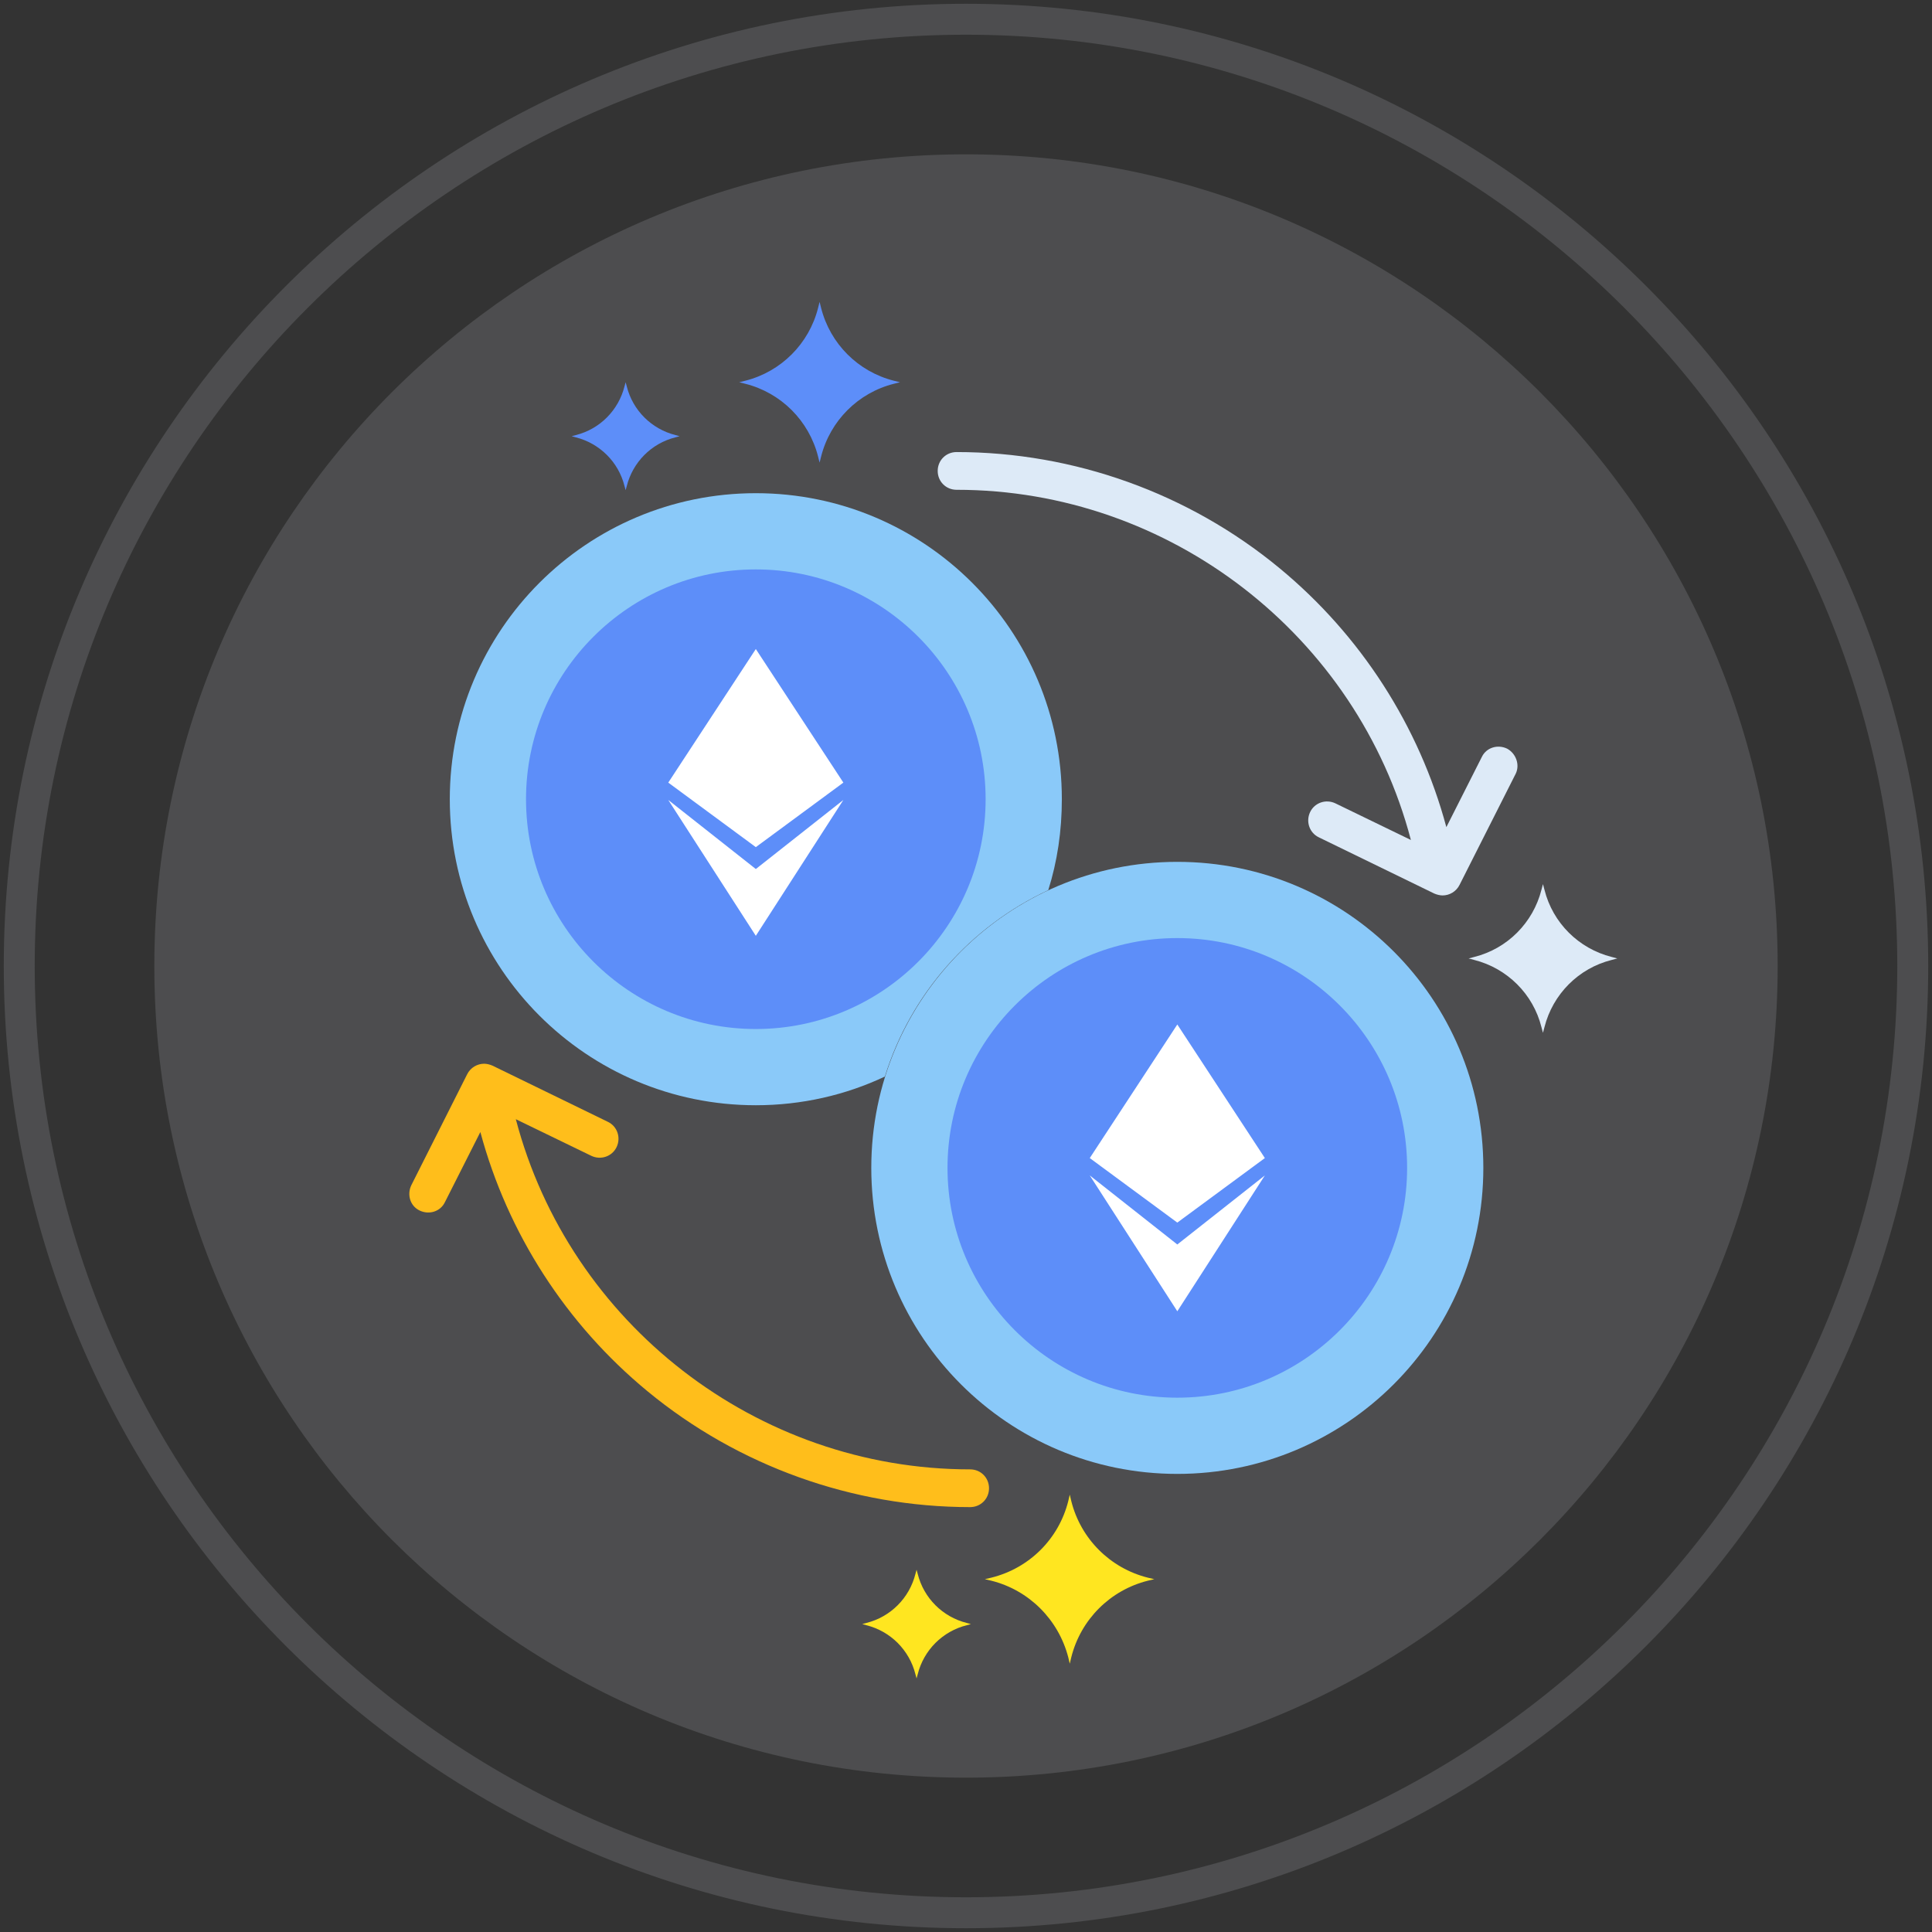<?xml version="1.0" encoding="utf-8"?>
<!-- Generator: Adobe Illustrator 21.1.0, SVG Export Plug-In . SVG Version: 6.00 Build 0)  -->
<svg version="1.1" id="Layer_1" xmlns="http://www.w3.org/2000/svg" xmlns:xlink="http://www.w3.org/1999/xlink" x="0px" y="0px"
	 viewBox="0 0 512 512" style="enable-background:new 0 0 512 512;" xml:space="preserve">
<rect x="0" y="0" width="512" height="512" fill="#333333" stroke="none"/>
<style type="text/css">
	.st0{opacity:0.14;}
	.st1{fill:#EDF3FC;}
	.st2{fill:#FFE620;}
	.st3{fill:#5D8EF9;}
	.st4{fill:#DDEAF7;}
	.st5{fill:#8AC9F9;}
	.st6{display:none;}
	.st7{display:inline;}
	.st8{fill:#FFFFFF;}
	.st9{fill:#FFBE1B;}
</style>
<g>
	<g class="st0">
		<g>
			<path class="st1" d="M256,40.9C137.2,40.9,40.9,137.2,40.9,256S137.2,471.1,256,471.1S471.1,374.8,471.1,256S374.8,40.9,256,40.9
				z"/>
		</g>
	</g>
	<g class="st0">
		<g>
			<path class="st1" d="M256,1C115.4,1,1,115.4,1,256s114.4,255,255,255s255-114.4,255-255S396.6,1,256,1z M256,502.8
				C119.9,502.8,9.2,392.1,9.2,256S119.9,9.2,256,9.2S502.8,119.9,502.8,256S392.1,502.8,256,502.8z"/>
		</g>
	</g>
	<g>
		<g>
			<path class="st2" d="M304.2,418.1c-10-2.5-17.8-10.3-20.3-20.3l-0.4-1.7l-0.4,1.7c-2.5,10-10.3,17.8-20.4,20.3l-1.7,0.4l1.7,0.4
				c10,2.5,17.8,10.3,20.4,20.3l0.4,1.7l0.4-1.7c2.5-10,10.3-17.8,20.3-20.3l1.7-0.4L304.2,418.1z"/>
		</g>
	</g>
	<g>
		<g>
			<path class="st2" d="M256.2,430.1c-6.4-1.6-11.4-6.6-13-13l-0.3-1.1l-0.3,1.1c-1.6,6.4-6.6,11.4-13,13l-1.1,0.3l1.1,0.3
				c6.4,1.6,11.4,6.6,13,13l0.3,1.1l0.3-1.1c1.6-6.4,6.6-11.4,13-13l1.1-0.3L256.2,430.1z"/>
		</g>
	</g>
	<g>
		<g>
			<path class="st3" d="M236.9,100.9c-9.5-2.4-16.9-9.8-19.3-19.3l-0.4-1.6l-0.4,1.6c-2.4,9.5-9.8,16.9-19.3,19.3l-1.6,0.4l1.6,0.4
				c9.5,2.4,16.9,9.8,19.3,19.3l0.4,1.6l0.4-1.6c2.4-9.5,9.8-16.9,19.3-19.3l1.6-0.4L236.9,100.9z"/>
		</g>
	</g>
	<g>
		<g>
			<path class="st3" d="M179,115.3c-6.3-1.6-11.3-6.5-12.9-12.9l-0.3-1.1l-0.3,1.1c-1.6,6.3-6.5,11.3-12.9,12.9l-1.1,0.3l1.1,0.3
				c6.3,1.6,11.3,6.5,12.9,12.9l0.3,1.1l0.3-1.1c1.6-6.3,6.5-11.3,12.9-12.9l1.1-0.3L179,115.3z"/>
		</g>
	</g>
	<g>
		<g>
			<path class="st4" d="M427.1,253.6c-8.7-2.2-15.6-9-17.8-17.8l-0.4-1.5l-0.4,1.5c-2.2,8.7-9,15.6-17.8,17.8l-1.5,0.4l1.5,0.4
				c8.7,2.2,15.6,9,17.8,17.8l0.4,1.5l0.4-1.5c2.2-8.7,9-15.6,17.8-17.8l1.5-0.4L427.1,253.6z"/>
		</g>
	</g>
	<g>
		<g>
			<path class="st5" d="M200.3,130.7c-44.8,0-81.1,36.3-81.1,81.1s36.3,81.1,81.1,81.1c12.2,0,23.8-2.7,34.2-7.6
				c6.8-21.9,22.7-39.8,43.3-49.4c2.4-7.6,3.6-15.7,3.6-24.1C281.4,167,245.1,130.7,200.3,130.7z"/>
		</g>
	</g>
	<g>
		<g>
			<path class="st3" d="M200.3,150.9c-33.6,0-60.9,27.3-60.9,60.9s27.3,60.9,60.9,60.9s60.9-27.3,60.9-60.9
				C261.2,178.2,233.9,150.9,200.3,150.9z"/>
		</g>
	</g>
	<g class="st6">
		<g class="st7">
			<path class="st8" d="M224.9,215.6c-2.2-2.5-5.1-4.2-8.7-4.9c1-0.4,1.7-0.8,2.1-1c0.4-0.2,1.1-0.7,2.1-1.5c3-2.3,4.5-5.7,4.5-10.3
				c0-3.8-1.3-7.3-4-10.3c-1.5-1.6-3.6-2.9-6.6-3.9c-0.9-0.3-1.8-0.5-2.8-0.7v-7.5h-10.4v6.8h-7v-6.8h-10.4v6.8H181h-8.4v11.2h8.4
				v36.8h-8.4v11.2h8.4h2.9v6.8h10.4v-6.8h7v6.8h10.4v-7c5.6-0.6,9.8-2.3,12.4-5.2c2.8-3.2,4.2-6.8,4.2-10.9
				C228.1,221.2,227,218.1,224.9,215.6z M194.1,193.4h6.3c3.9,0,6.6,0.4,8.3,1.3c1.6,0.8,2.5,2.6,2.5,5.2c0,2.6-0.9,4.3-2.7,5.1
				s-4.5,1.2-8.2,1.2H194L194.1,193.4L194.1,193.4z M211.7,228.8c-1.9,0.9-4.7,1.4-8.5,1.4h-9v-13.6h7.8c4.4,0,7.6,0.4,9.6,1.3
				c2,0.9,3,2.7,3,5.4C214.5,226,213.6,227.9,211.7,228.8z"/>
		</g>
	</g>
	<g>
		<g>
			<path class="st5" d="M312,228.4c-44.8,0-81.1,36.3-81.1,81.1s36.3,81.1,81.1,81.1s81.1-36.3,81.1-81.1S356.8,228.4,312,228.4z"/>
		</g>
	</g>
	<g>
		<g>
			<path class="st3" d="M312,248.6c-33.6,0-60.9,27.3-60.9,60.9s27.3,60.9,60.9,60.9s60.9-27.3,60.9-60.9S345.6,248.6,312,248.6z"/>
		</g>
	</g>
	<g class="st6">
		<g class="st7">
			<path class="st8" d="M329.7,308.2c-3.1-2.7-8.1-4.8-14.7-6.4h-0.3v-16.4c4.5,0.6,8.6,2.3,12.5,5.1l5.7-8
				c-5.7-3.9-11.7-6.1-18.1-6.5v-4.4h-5.6v4.4c-5.6,0.3-10.2,2-13.7,5.2s-5.3,7.3-5.3,12.3s1.5,8.8,4.6,11.4s7.9,4.6,14.4,6.2V328
				c-5.2-0.8-10.2-3.3-15.1-7.6l-6.4,7.6c6.3,5.5,13.5,8.7,21.5,9.5v6.4h5.6v-6.3c5.9-0.3,10.7-2,14.3-5.2c3.6-3.2,5.4-7.3,5.4-12.4
				C334.4,314.7,332.8,310.9,329.7,308.2z M309.1,300.3c-3.3-1-5.5-2.1-6.6-3.3c-1.2-1.1-1.7-2.7-1.7-4.6s0.7-3.6,2.2-4.9
				s3.5-2.1,6.1-2.3V300.3L309.1,300.3z M321.3,325.7c-1.6,1.3-3.8,2.2-6.6,2.4v-15.7c3.5,1,5.9,2.2,7.2,3.4
				c1.3,1.2,1.9,2.8,1.9,4.8C323.7,322.7,322.9,324.4,321.3,325.7z"/>
		</g>
	</g>
	<g>
		<g>
			<path class="st4" d="M399.4,198.4c-2.5-1.2-5.5-0.3-6.7,2.2l-9.4,18.6c-7.2-26.8-22.7-50.9-44.3-68.7
				c-24-19.8-54.4-30.7-85.5-30.7c-2.8,0-5,2.2-5,5s2.2,5,5,5c56.6,0,106.2,38.7,120.4,92.8l-20-9.7c-2.5-1.2-5.5-0.2-6.7,2.3
				s-0.2,5.5,2.3,6.7l30.6,14.9c0.7,0.3,1.5,0.5,2.2,0.5c1.8,0,3.6-1,4.5-2.8l14.9-29.5C402.8,202.7,401.8,199.7,399.4,198.4z"/>
		</g>
	</g>
	<g>
		<g>
			<path class="st9" d="M257.1,389.4c-56.6,0-106.2-38.7-120.4-92.8l20,9.7c2.5,1.2,5.5,0.2,6.7-2.3s0.2-5.5-2.3-6.7l-30.6-14.9
				c-0.7-0.3-1.5-0.5-2.2-0.5c-1.8,0-3.6,1-4.5,2.8L109,314.1c-1.2,2.5-0.3,5.5,2.2,6.7s5.5,0.3,6.7-2.2l9.4-18.6
				c7.2,26.8,22.7,50.9,44.3,68.7c24,19.8,54.4,30.7,85.5,30.7c2.8,0,5-2.2,5-5C262.1,391.6,259.9,389.4,257.1,389.4z"/>
		</g>
	</g>
	<path class="st8" d="M312,271.5l-23.2,35.4L312,324l23.2-17.1L312,271.5z M312,329.8l-23.2-18.3l23.2,36l23.2-36L312,329.8z"/>
</g>
<path class="st8" d="M200.3,172l-23.2,35.4l23.2,17.1l23.2-17.1L200.3,172z M200.3,230.3L177.1,212l23.2,36l23.2-36L200.3,230.3z"/>
</svg>
